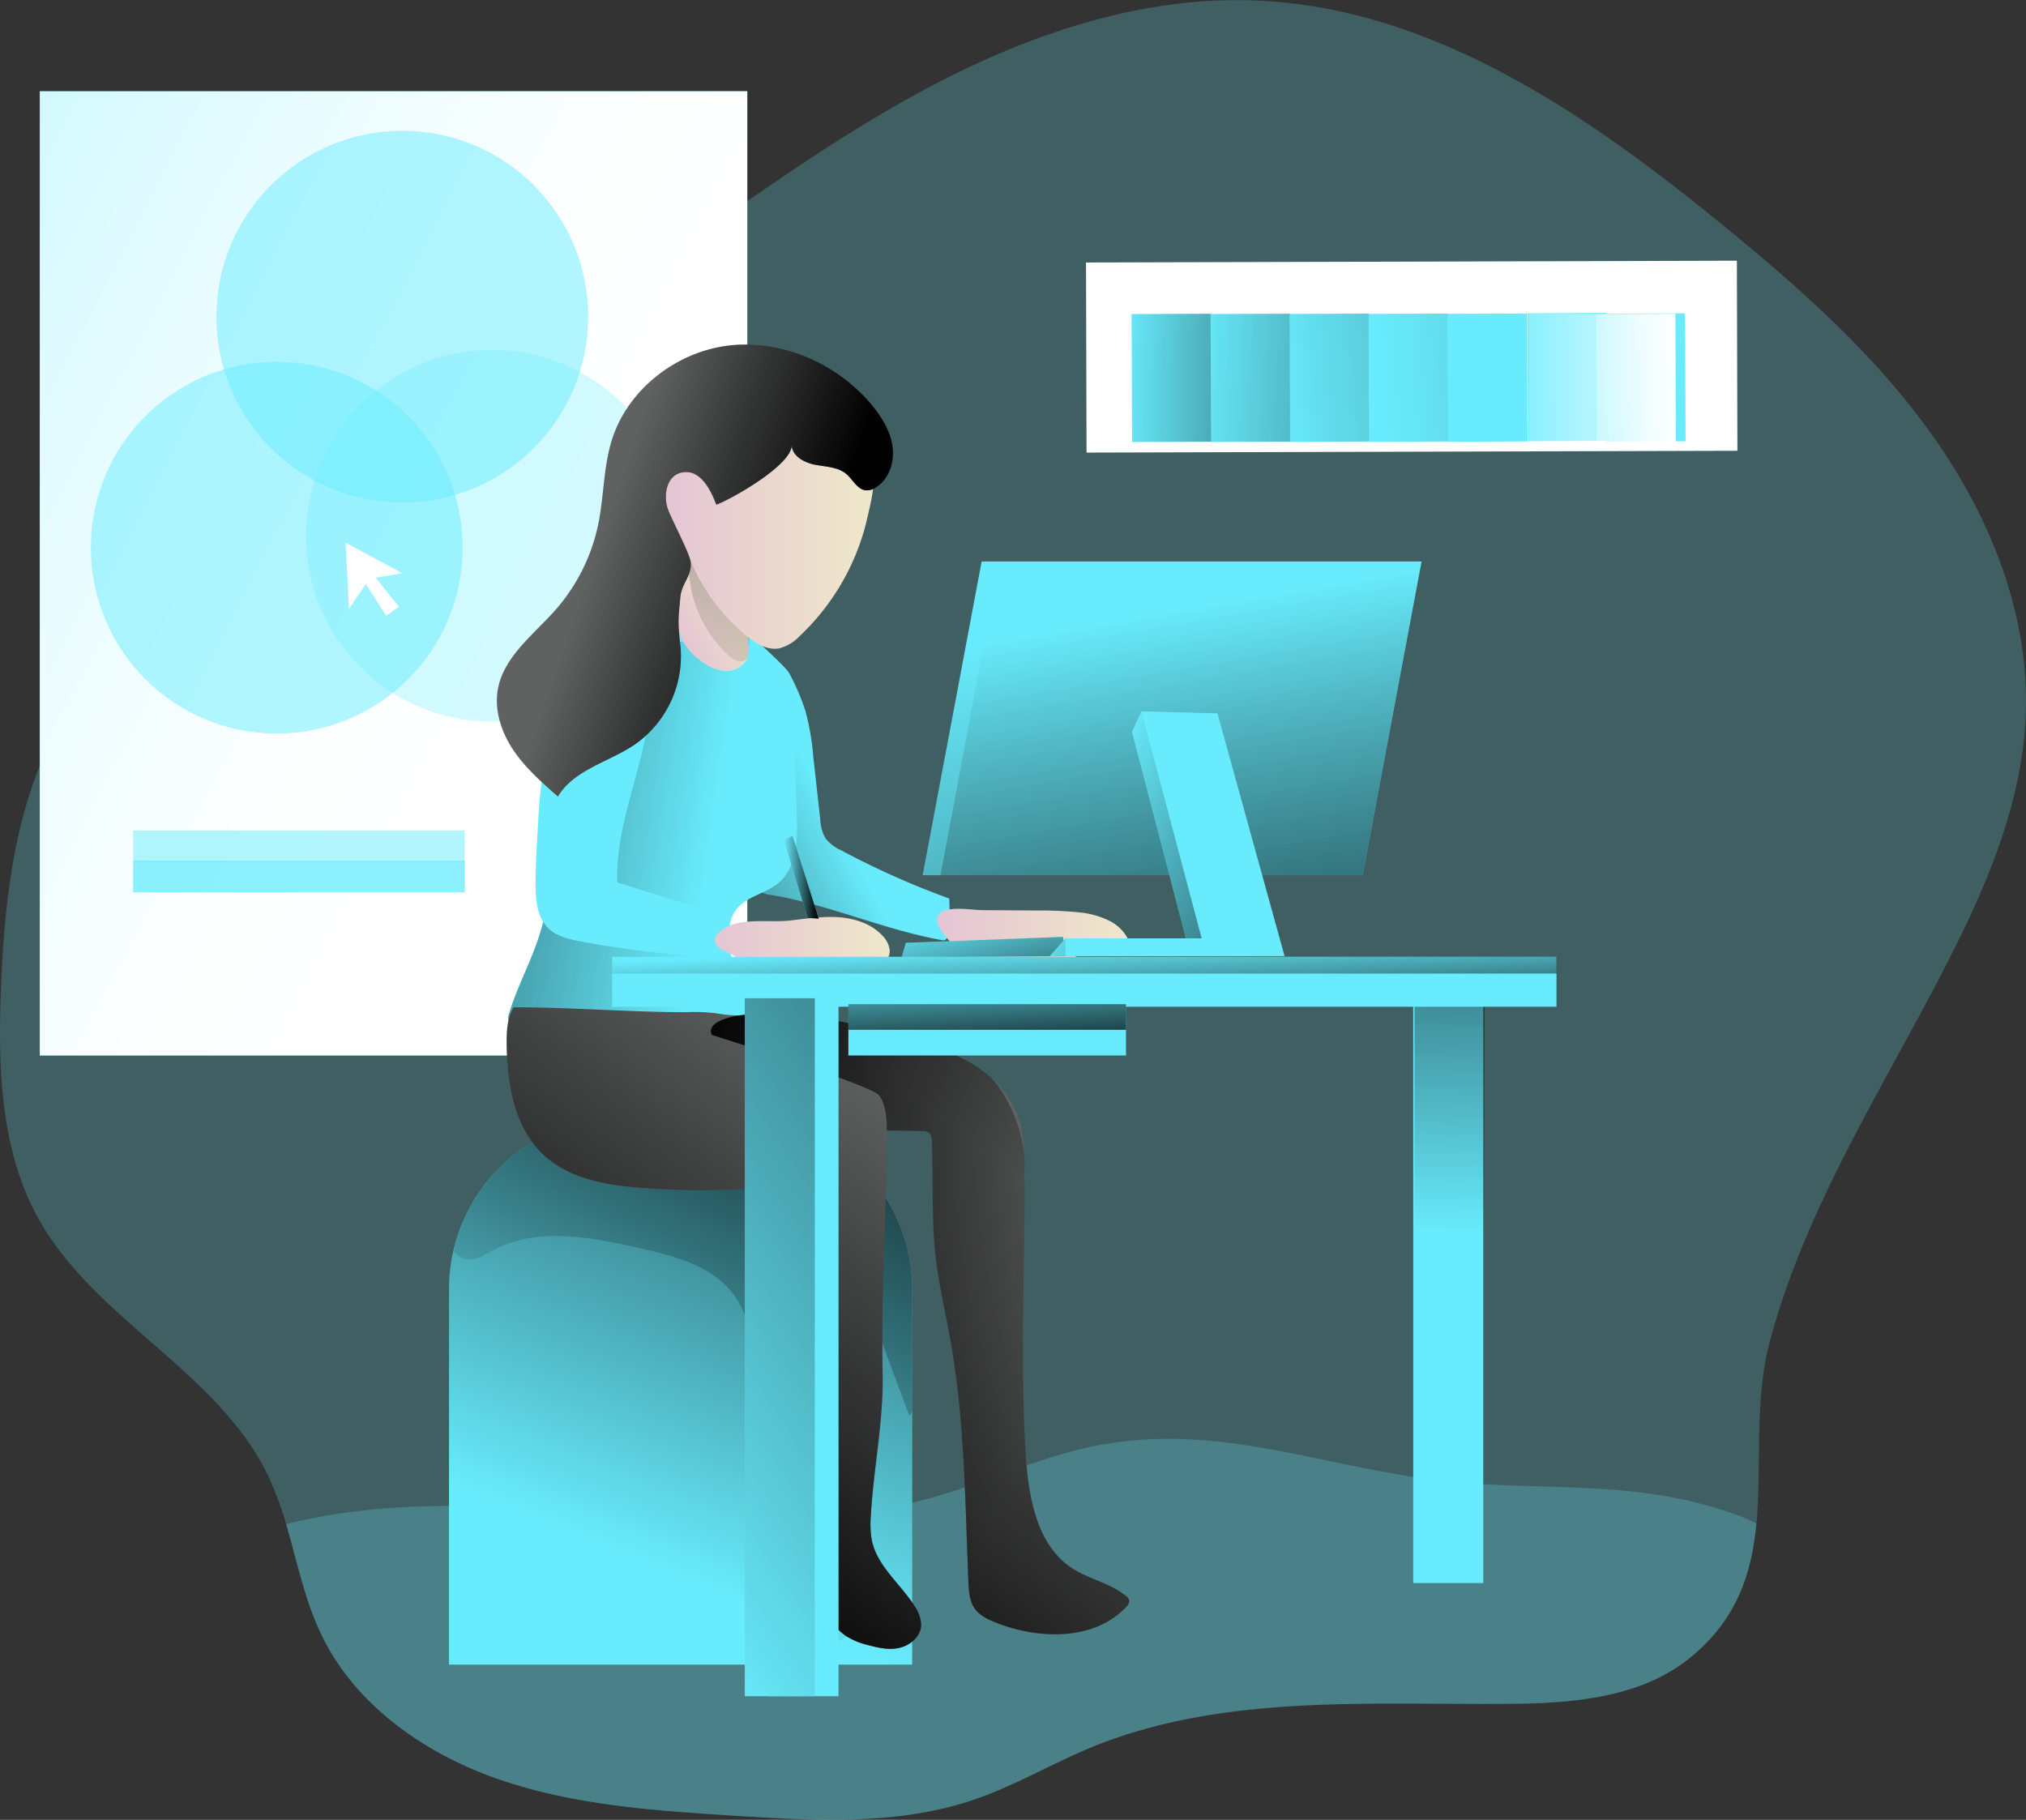 <svg id="Layer_1" data-name="Layer 1" xmlns="http://www.w3.org/2000/svg" xmlns:xlink="http://www.w3.org/1999/xlink" viewBox="0 0 548.4 492.64"><rect x="0" y="0" width="548.4" height="492.64" fill="#333333" stroke="none"/><defs><linearGradient id="linear-gradient" x1="392.53" y1="334.16" x2="394.32" y2="169.39" gradientUnits="userSpaceOnUse"><stop offset="0" stop-color="#010101" stop-opacity="0"/><stop offset="0.95" stop-color="#010101"/></linearGradient><linearGradient id="linear-gradient-2" x1="-211.48" y1="-8.75" x2="472.35" y2="343.85" gradientUnits="userSpaceOnUse"><stop offset="0" stop-color="#fff" stop-opacity="0"/><stop offset="0.07" stop-color="#fff" stop-opacity="0.22"/><stop offset="0.16" stop-color="#fff" stop-opacity="0.45"/><stop offset="0.25" stop-color="#fff" stop-opacity="0.65"/><stop offset="0.33" stop-color="#fff" stop-opacity="0.8"/><stop offset="0.4" stop-color="#fff" stop-opacity="0.91"/><stop offset="0.46" stop-color="#fff" stop-opacity="0.98"/><stop offset="0.51" stop-color="#fff"/></linearGradient><linearGradient id="linear-gradient-3" x1="179.76" y1="425.15" x2="265.95" y2="212.89" xlink:href="#linear-gradient"/><linearGradient id="linear-gradient-4" x1="163.16" y1="415.37" x2="393.96" y2="113.35" xlink:href="#linear-gradient"/><linearGradient id="linear-gradient-5" x1="231.88" y1="221.07" x2="142.66" y2="268.08" xlink:href="#linear-gradient"/><linearGradient id="linear-gradient-6" x1="199.57" y1="233.58" x2="40.36" y2="210.07" xlink:href="#linear-gradient"/><linearGradient id="linear-gradient-7" x1="244.1" y1="131.12" x2="263.72" y2="131.12" gradientTransform="translate(-86.94 171.4) rotate(-27.97)" gradientUnits="userSpaceOnUse"><stop offset="0" stop-color="#e4c5d5"/><stop offset="0.42" stop-color="#e9d3cf"/><stop offset="1" stop-color="#efe8ca"/></linearGradient><linearGradient id="linear-gradient-8" x1="187.73" y1="186" x2="281.75" y2="53.5" xlink:href="#linear-gradient"/><linearGradient id="linear-gradient-9" x1="200.34" y1="257.67" x2="247.66" y2="257.67" gradientTransform="matrix(1, 0, 0, 1, 0, 0)" xlink:href="#linear-gradient-7"/><linearGradient id="linear-gradient-10" x1="260.51" y1="257.01" x2="312.88" y2="257.01" gradientTransform="matrix(1, 0, 0, 1, 0, 0)" xlink:href="#linear-gradient-7"/><linearGradient id="linear-gradient-11" x1="263.04" y1="244.89" x2="274.44" y2="290.83" xlink:href="#linear-gradient"/><linearGradient id="linear-gradient-12" x1="312.32" y1="165.42" x2="360.05" y2="445.39" xlink:href="#linear-gradient"/><linearGradient id="linear-gradient-13" x1="314.77" y1="165.66" x2="362.11" y2="443.38" xlink:href="#linear-gradient"/><linearGradient id="linear-gradient-14" x1="292.9" y1="220.45" x2="390.19" y2="265.92" xlink:href="#linear-gradient"/><linearGradient id="linear-gradient-15" x1="265.11" y1="306.88" x2="170.02" y2="435.1" xlink:href="#linear-gradient"/><linearGradient id="linear-gradient-16" x1="292.54" y1="373.72" x2="167" y2="319.76" xlink:href="#linear-gradient"/><linearGradient id="linear-gradient-17" x1="293.31" y1="255.42" x2="294.51" y2="286.1" xlink:href="#linear-gradient"/><linearGradient id="linear-gradient-18" x1="266.37" y1="257.3" x2="267.97" y2="291.49" xlink:href="#linear-gradient"/><linearGradient id="linear-gradient-19" x1="185.98" y1="145.32" x2="243.33" y2="145.32" gradientTransform="matrix(1, 0, 0, 1, 0, 0)" xlink:href="#linear-gradient-7"/><linearGradient id="linear-gradient-20" x1="168.3" y1="150.15" x2="226.71" y2="170.09" xlink:href="#linear-gradient"/><linearGradient id="linear-gradient-21" x1="235.34" y1="153.05" x2="312.28" y2="94.91" gradientTransform="translate(222.96 -162.91) rotate(38.84)" xlink:href="#linear-gradient"/><linearGradient id="linear-gradient-22" x1="250.45" y1="140.58" x2="360.79" y2="59.93" gradientTransform="translate(222.96 -162.99) rotate(38.84)" xlink:href="#linear-gradient"/><linearGradient id="linear-gradient-23" x1="268.41" y1="129.1" x2="430.94" y2="-30.21" gradientTransform="translate(222.96 -163.08) rotate(38.84)" xlink:href="#linear-gradient"/><linearGradient id="linear-gradient-24" x1="289.62" y1="110.91" x2="532.55" y2="-112.23" gradientTransform="translate(222.96 -163.16) rotate(38.84)" gradientUnits="userSpaceOnUse"><stop offset="0" stop-color="#010101" stop-opacity="0"/><stop offset="0.36" stop-color="#010101" stop-opacity="0.36"/><stop offset="0.95" stop-color="#010101"/></linearGradient><linearGradient id="linear-gradient-25" x1="313.43" y1="91.43" x2="431.59" y2="-5.3" gradientTransform="translate(215.04 -164.51) rotate(38.6)" xlink:href="#linear-gradient-2"/><linearGradient id="linear-gradient-26" x1="316.79" y1="90.28" x2="392.99" y2="24.48" gradientTransform="translate(222.96 -163.41) rotate(38.84)" xlink:href="#linear-gradient-2"/><linearGradient id="linear-gradient-27" x1="155.28" y1="401.47" x2="434.16" y2="217.69" xlink:href="#linear-gradient"/><linearGradient id="linear-gradient-28" x1="212.19" y1="237.46" x2="221.62" y2="237.46" xlink:href="#linear-gradient"/></defs><title>Designer 3</title><path d="M555.18,195.07c-.75,22.8-9.63,44.51-19.88,64.85C518,294.3,496.1,327.28,486,364.78c-4.44,16.35-2.2,33.62-3.72,49.59-1.29,13.51-5.23,26.11-18.1,36.51-13.62,11-32.48,12.3-50,12.37-38,.23-77.45-2.58-112.52,12-10.39,4.37-20.18,10.14-30.85,13.82-20.72,7.17-43.34,5.84-65.23,4.47-21.33-1.36-43-2.8-63.19-9.67s-39.24-20-48.53-39.28c-4.56-9.45-6.61-19.88-9.57-30a87.27,87.27,0,0,0-5-13.32c-13.58-28-46.67-42-61.89-69.1C6.86,313.43,6.25,290.81,7.12,269.3c.91-22.66,3.38-45.81,13.25-66.23,10.21-21.13,27.7-37.87,46.22-52.33,33.74-26.37,71.76-46.56,107.43-70.16,27.06-17.92,52.83-37.84,81.33-53.36s60.34-26.68,92.71-25c47.13,2.35,88.65,30.89,125.15,60.76,20.84,17,41.22,35.06,56.78,57S556.13,168.2,555.18,195.07Z" transform="translate(-6.84 -2.01)" fill="#68ecfd" opacity="0.24" style="isolation:isolate"/><path d="M482.28,414.37c-1.29,13.51-5.23,26.11-18.1,36.51-13.62,11-32.48,12.3-50,12.37-38,.23-77.45-2.58-112.52,12-10.39,4.37-20.18,10.14-30.85,13.82-20.72,7.17-43.34,5.84-65.23,4.47-21.33-1.36-43-2.8-63.19-9.67s-39.24-20-48.53-39.28c-4.56-9.45-6.61-19.88-9.57-30,56.74-14.31,118.93,8.69,175.52-7.36,13.28-3.8,25.92-9.64,39.35-12.9,34.91-8.54,63.91,4.66,97.83,8.5,28.27,3.15,53.36-.84,81.33,9.79C479.63,413.16,481,413.73,482.28,414.37Z" transform="translate(-6.84 -2.01)" fill="#68ecfd" opacity="0.24" style="isolation:isolate"/><rect x="382.53" y="270.23" width="18.96" height="158.31" fill="#68ecfd"/><rect x="382.88" y="270.23" width="18.96" height="158.31" fill="url(#linear-gradient)"/><rect x="10.78" y="24.71" width="191.49" height="261" fill="#68ecfd"/><rect x="10.78" y="24.71" width="191.49" height="261" fill="url(#linear-gradient-2)"/><circle cx="133.15" cy="145.04" r="50.32" fill="#68ecfd" opacity="0.3" style="isolation:isolate"/><path d="M168.13,302.46h32.19A46.59,46.59,0,0,1,246.91,349V450.62a0,0,0,0,1,0,0H121.54a0,0,0,0,1,0,0V349A46.59,46.59,0,0,1,168.13,302.46Z" fill="#68ecfd"/><path d="M253.75,351.08V452.63H128.37V351.08a43.71,43.71,0,0,1,1.18-10.29A46.53,46.53,0,0,1,175,304.47h32.18A46.59,46.59,0,0,1,253.75,351.08Z" transform="translate(-6.84 -2.01)" fill="url(#linear-gradient-3)"/><path d="M253.75,351.08v33.16c-.26.34-.53.69-.79,1q-6.6-17.76-13.21-35.6c-6.6,12.38-8.08,26.91-7.13,40.88s4.13,27.7,6.41,41.51c.53,3.19,1,6.57-.26,9.56-2.59,6.15-11.54,7.37-17.12,3.72s-8.27-10.36-9.68-16.88c-4-18.71.19-38.14-1-57.23-.46-6.68-1.67-13.62-5.73-19-5.81-7.62-15.94-10.2-25.31-12.33-13.29-3-27.93-5.81-39.85.72-1.9,1-3.83,2.32-6,2.35a5.8,5.8,0,0,1-4.51-2.16A46.53,46.53,0,0,1,175,304.47h32.18A46.59,46.59,0,0,1,253.75,351.08Z" transform="translate(-6.84 -2.01)" fill="url(#linear-gradient-4)"/><path d="M177.82,172.05c-1.77,5.31-1.19,11.08-.58,16.65.11,1,.5,2.35,1.54,2.41a2.15,2.15,0,0,0,1.15-.39,16,16,0,0,0,3.95-3.37,6.68,6.68,0,0,1,2.15-2c2.07-.93,4.24.88,6.29,1.87a9.19,9.19,0,0,0,5.54.76c.49-.09,1.07-.3,1.18-.79a1.24,1.24,0,0,0-.11-.73c-1.06-2.78-3.76-4.56-5.51-7a16.37,16.37,0,0,1-2.71-8.11c-.23-2.24.76-6.24-1.18-7.86C185,159.69,178.94,168.69,177.82,172.05Z" transform="translate(-6.84 -2.01)" fill="none" stroke="#68ecfd" stroke-miterlimit="10" stroke-width="0.95"/><path d="M206.3,170.55c1.5,1.46,13.19,11.78,14.14,13.65a61.48,61.48,0,0,1,4.42,10.29,67.5,67.5,0,0,1,2.1,12.17l1.91,17.22a11.29,11.29,0,0,0,1.37,5,11,11,0,0,0,4.25,3.3,223.47,223.47,0,0,0,29.28,13.06,41.83,41.83,0,0,1-.59,10.3,1.28,1.28,0,0,1-.44.9,1.31,1.31,0,0,1-.92.07c-15.8-2.83-30.68-9.67-46.51-12.29a5.46,5.46,0,0,1-2.57-.86,5.33,5.33,0,0,1-1.44-2.28c-1.27-3.07-2.55-6.15-3.56-9.32-1.46-4.57-2.37-9.3-3.75-13.89-.82-2.75-1.82-5.47-2.37-8.29-.84-4.32-.62-8.76-.39-13.15a37.23,37.23,0,0,1,1.07-8.3C203.92,182.5,200.08,164.5,206.3,170.55Z" transform="translate(-6.84 -2.01)" fill="#68ecfd"/><path d="M215.91,185.51c1.5,1.46,3.58-3.18,4.53-1.31a61.48,61.48,0,0,1,4.42,10.29,67.5,67.5,0,0,1,2.1,12.17l1.91,17.22a11.29,11.29,0,0,0,1.37,5,11,11,0,0,0,4.25,3.3,223.47,223.47,0,0,0,29.28,13.06,41.83,41.83,0,0,1-.59,10.3,1.28,1.28,0,0,1-.44.9,1.31,1.31,0,0,1-.92.07c-15.8-2.83-30.68-9.67-46.51-12.29a5.46,5.46,0,0,1-2.57-.86,5.33,5.33,0,0,1-1.44-2.28c-1.27-3.07-2.55-6.15-3.56-9.32-1.46-4.57-2.37-9.3-3.75-13.89-.82-2.75-1.82-5.47-2.37-8.29-.84-4.32-.62-8.76-.39-13.15a37.23,37.23,0,0,1,1.07-8.3C203.92,182.5,209.7,179.46,215.91,185.51Z" transform="translate(-6.84 -2.01)" fill="url(#linear-gradient-5)"/><path d="M221.68,197.88l.86,24.91c.22,6.61,0,14.21-5.19,18.42-3.4,2.74-8.37,3.44-11.08,6.84-1.76,2.2-2.21,5.15-2.13,7.95.16,5.62,2.19,11,4.3,16.25a8.77,8.77,0,0,1,.95,4.28c-.32,2.78-3.09,4.57-5.66,5.78a63.07,63.07,0,0,1-38.93,4.53A64.92,64.92,0,0,1,146.12,280a3.36,3.36,0,0,1-1.56-1.36,3.3,3.3,0,0,1,.1-2.33c2.66-8.71,7.49-16.73,9.4-25.63,1.85-8.64.84-17.59,1.23-26.4a83.18,83.18,0,0,1,5.37-25.92c1.89-5,4.34-9.87,8.18-13.6,6.56-6.39,16.22-8.53,25.42-9.45a23.14,23.14,0,0,1,7.29.12c3.17.7,5.77,2.57,8.61,4,2.29,1.16,5.52,1.47,7.6,2.73C222.32,184.93,221.52,193.16,221.68,197.88Z" transform="translate(-6.84 -2.01)" fill="#68ecfd"/><path d="M221.68,197.88l.86,24.91c.22,6.61,0,14.21-5.19,18.42-3.4,2.74-8.37,3.44-11.08,6.84-1.76,2.2-2.21,5.15-2.13,7.95.16,5.62,2.19,11,4.3,16.25a8.77,8.77,0,0,1,.95,4.28c-.32,2.78-3.09,4.57-5.66,5.78a63.07,63.07,0,0,1-38.93,4.53A64.92,64.92,0,0,1,146.12,280a3.36,3.36,0,0,1-1.56-1.36,3.3,3.3,0,0,1,.1-2.33c2.66-8.71,7.49-16.73,9.4-25.63,1.85-8.64.84-17.59,1.23-26.4a83.18,83.18,0,0,1,5.37-25.92c1.89-5,4.34-9.87,8.18-13.6,6.56-6.39,16.22-8.53,25.42-9.45a23.14,23.14,0,0,1,7.29.12c3.17.7,5.77,2.57,8.61,4,2.29,1.16,5.52,1.47,7.6,2.73C222.32,184.93,221.52,193.16,221.68,197.88Z" transform="translate(-6.84 -2.01)" fill="url(#linear-gradient-6)"/><path d="M192,152.87a78.07,78.07,0,0,0-1.77,12.07c-.26,3.78-.2,7.78,1.68,11.07a16,16,0,0,0,4.19,4.56,13.09,13.09,0,0,0,6.49,3.05,6.34,6.34,0,0,0,6.24-2.83c1.05-1.91.73-4.24.37-6.38l-1.06-6.49A19.84,19.84,0,0,0,206,160.8c-2.37-3.94-7.07-5.73-11.46-7.08" transform="translate(-6.84 -2.01)" fill="url(#linear-gradient-7)"/><path d="M204.05,179.44a6.27,6.27,0,0,0,2.38,1.51,2.41,2.41,0,0,0,2.58-.7,3.67,3.67,0,0,0,.51-2c.11-2.31.2-4.62.25-6.94a19.63,19.63,0,0,0-.42-5.52c-.75-2.85-2.66-5.24-4.62-7.44s-5.54-6.33-8.91-6.2c-3.7.14-2.51,5.55-2.14,7.92A33.13,33.13,0,0,0,204.05,179.44Z" transform="translate(-6.84 -2.01)" fill="url(#linear-gradient-8)"/><path d="M161.94,183.58c-1.77,3.7-2.7,7.74-3.84,11.69-1.24,4.27-2.73,8.46-3.69,12.8a107.08,107.08,0,0,0-1.88,16.29c-.36,5.65-.72,11.3-.72,17,0,4.23.38,8.89,3.39,11.87,2.33,2.3,5.74,3.06,9,3.66A265.65,265.65,0,0,0,199.41,261a3.28,3.28,0,0,0,2.43-.53,3.12,3.12,0,0,0,.79-1.83,35.59,35.59,0,0,0,.52-8.62l-29.25-9.13c-.46-15.39,6.63-30,8.71-45.2a85.27,85.27,0,0,1,1.42-9.44c.79-3.11,2.14-6.06,2.9-9.17.6-2.51,1.35-7.78-1.83-8.93-2.44-.88-6.59,1-8.8,1.89A28.32,28.32,0,0,0,161.94,183.58Z" transform="translate(-6.84 -2.01)" fill="#68ecfd"/><path d="M220.44,251.22c4.41-.47,8.83-1.21,13.26-.92s9,1.74,12,5a6.81,6.81,0,0,1,1.91,3.56,3.61,3.61,0,0,1-1.49,3.58c-1.38.83-3.13.35-4.74.34-3.78,0-7.45,2.66-11.08,1.65-2.26-.64-4.09-2.63-6.43-2.71-2.79-.1-4.91,2.54-7.62,3.22-2.21.56-4.54-.25-6.5-1.41-1.47-.87-2.8-1.95-4.25-2.85-1.25-.79-3.08-1.26-4.17-2.24-1.75-1.56-1-3.14.69-4.5C206.65,250.2,214.9,251.82,220.44,251.22Z" transform="translate(-6.84 -2.01)" fill="url(#linear-gradient-9)"/><path d="M287.53,248.49a104.75,104.75,0,0,1,11.07.47,23.52,23.52,0,0,1,8.57,2.34,11.32,11.32,0,0,1,5.71,6.56c-4.31,2.37-10.28-.18-14.3,2.65a31.5,31.5,0,0,0-2.37,2.12c-3.27,2.84-7.93,3.38-12.26,3.37a26.41,26.41,0,0,1-10.42-1.68c-3.07-1.32-16.85-11.87-12-15.26,2.62-1.83,8.34-.69,11.29-.67Z" transform="translate(-6.84 -2.01)" fill="url(#linear-gradient-10)"/><polygon points="244.06 259.18 245.18 255.22 287.74 253.62 288.4 258.83 244.06 259.18" fill="#68ecfd"/><polygon points="244.06 259.18 245.18 255.22 287.74 253.62 288.4 258.83 244.06 259.18" fill="url(#linear-gradient-11)"/><polygon points="368.85 236.92 249.76 236.92 265.71 152 384.8 152 368.85 236.92" fill="#68ecfd"/><polygon points="384.78 151.99 368.84 236.92 249.76 236.92 265.69 151.99 384.78 151.99" fill="url(#linear-gradient-12)"/><polygon points="384.78 151.99 368.84 236.92 254.58 236.92 270.51 151.99 384.78 151.99" fill="url(#linear-gradient-13)"/><polygon points="306.39 198.1 320.99 254.02 288.4 254.02 284.13 258.83 343.43 258.83 325.27 193.11 308.97 192.58 306.39 198.1" fill="#68ecfd"/><polygon points="306.39 198.1 320.99 254.02 288.4 254.02 284.13 258.83 343.43 258.83 325.27 193.11 308.97 192.58 306.39 198.1" fill="url(#linear-gradient-14)"/><polygon points="308.97 192.58 325.27 254.02 288.4 254.02 288.4 258.83 347.71 258.83 329.54 193.11 308.97 192.58" fill="#68ecfd"/><path d="M312.5,435.32a2.51,2.51,0,0,1-.87,1.75c-8.69,9.18-23.72,8.8-35.45,4.1-2.05-.84-4.17-1.86-5.46-3.65-1.44-2-1.63-4.66-1.75-7.17-.91-21.93-1-44-4.89-65.65-1.29-7.29-3-14.5-3.91-21.86-1.25-10.55-.68-21.25-1.1-31.88a3.14,3.14,0,0,0-.69-2.2,2.87,2.87,0,0,0-2.08-.57c-3.15-.07-6.26-.11-9.41-.15-.08,22.32-1.56,43.57-1.14,65.88.26,12.83-2.47,25.54-3.19,38.37a26.43,26.43,0,0,0,.27,6.71c1.48,7.06,7.85,11.84,11.68,17.95a9.14,9.14,0,0,1,1.67,5.17c-.19,2.92-2.84,5.19-5.69,5.92s-5.84.07-8.65-.69a20.31,20.31,0,0,1-6-2.46,21.11,21.11,0,0,1-3.94-3.69c-2.28-2.58-4.48-5.27-6.57-8a11.55,11.55,0,0,1-2-3.45c-1.06-3.42,1-6.91,2.46-10.17a35,35,0,0,0,2-22.77,67,67,0,0,1-2.58-17q-.18-28.69-.88-57.38A212,212,0,0,1,181,323.6c-9.72-.68-20.12-2.39-27.18-9.11-7.62-7.21-9.6-18.55-9.82-29-.08-3.72,0-7.59,1.86-10.78,14.07-.11,33.16,1.41,47.24,1.29a44.09,44.09,0,0,1,9.68.65,35.13,35.13,0,0,0,4.25.23c7.13.26,21.78.68,36.39,3.56a.34.34,0,0,0,.19,0c9.34,1.86,18.64,4.71,25.92,9.26.68.42,1.37.84,2,1.29a46,46,0,0,1,3.65,2.85l.11.11a25.3,25.3,0,0,1,8.46,16.28c.12,1.14.23,2.47.31,3.95s.11,3.19.11,5c0,.64,0,1.33,0,2.05.19,19-1.33,51,.42,75.9.79,11,3.22,23.49,12.56,29.48,4.51,2.92,10.13,3.91,14.3,7.33A2.21,2.21,0,0,1,312.5,435.32Z" transform="translate(-6.84 -2.01)" fill="#606161"/><path d="M312.5,435.32a2.51,2.51,0,0,1-.87,1.75c-8.69,9.18-23.72,8.8-35.45,4.1-2.05-.84-4.17-1.86-5.46-3.65-1.44-2-1.63-4.66-1.75-7.17-.91-21.93-1-44-4.89-65.65-1.29-7.29-3-14.5-3.91-21.86-1.25-10.55-.68-21.25-1.1-31.88a3.14,3.14,0,0,0-.69-2.2,2.87,2.87,0,0,0-2.08-.57c-3.15-.07-6.26-.11-9.41-.15-.08,22.32-1.56,43.57-1.14,65.88.26,12.83-2.47,25.54-3.19,38.37a26.43,26.43,0,0,0,.27,6.71c1.48,7.06,7.85,11.84,11.68,17.95a9.14,9.14,0,0,1,1.67,5.17c-.19,2.92-2.84,5.19-5.69,5.92s-5.84.07-8.65-.69a20.31,20.31,0,0,1-6-2.46,21.11,21.11,0,0,1-3.94-3.69c-2.28-2.58-4.48-5.27-6.57-8a11.55,11.55,0,0,1-2-3.45c-1.06-3.42,1-6.91,2.46-10.17a35,35,0,0,0,2-22.77,67,67,0,0,1-2.58-17q-.18-28.69-.88-57.38A212,212,0,0,1,181,323.6c-9.72-.68-20.12-2.39-27.18-9.11-7.62-7.21-9.6-18.55-9.82-29-.08-3.72,0-7.59,1.86-10.78,14.07-.11,33.16,1.41,47.24,1.29a44.09,44.09,0,0,1,9.68.65,35.13,35.13,0,0,0,4.25.23c7.13.26,21.78.68,36.39,3.56a.34.34,0,0,0,.19,0c9.34,1.86,18.64,4.71,25.92,9.26.68.42,1.37.84,2,1.29a46,46,0,0,1,3.65,2.85l.11.11a25.3,25.3,0,0,1,8.46,16.28c.12,1.14.23,2.47.31,3.95s.11,3.19.11,5c0,.64,0,1.33,0,2.05.19,19-1.33,51,.42,75.9.79,11,3.22,23.49,12.56,29.48,4.51,2.92,10.13,3.91,14.3,7.33A2.21,2.21,0,0,1,312.5,435.32Z" transform="translate(-6.84 -2.01)" fill="url(#linear-gradient-15)"/><path d="M312.5,435.32a2.51,2.51,0,0,1-.87,1.75c-8.69,9.18-23.72,8.8-35.45,4.1-2.05-.84-4.17-1.86-5.46-3.65-1.44-2-1.63-4.66-1.75-7.17-.91-21.93-1-44-4.89-65.65-1.29-7.29-3-14.5-3.91-21.86-1.25-10.55-.68-21.25-1.1-31.88a3.14,3.14,0,0,0-.69-2.2,2.87,2.87,0,0,0-2.08-.57c-3.15-.07-6.26-.11-9.41-.15,0,0,.26-6.6-2.13-9.52S199.6,282.2,199.6,282.2s-2.73-3.61,7.44-5.35c.72-.08,1.52-.19,2.35-.31,6.3-.75,20.27.69,34,3.87a.34.34,0,0,0,.19,0c9.68,2.28,19.2,5.43,25.92,9.26.68.42,1.37.84,2,1.29a24.09,24.09,0,0,1,3.65,2.85l.11.11a15.58,15.58,0,0,1,1.78,2.13,40.09,40.09,0,0,1,7,18.1,29.58,29.58,0,0,1,.11,5,10.17,10.17,0,0,1-.15,1.48l.19.57c.19,19-1.33,51,.42,75.9.79,11,3.22,23.49,12.56,29.48,4.51,2.92,10.13,3.91,14.3,7.33A2.21,2.21,0,0,1,312.5,435.32Z" transform="translate(-6.84 -2.01)" fill="url(#linear-gradient-16)"/><rect x="165.71" y="259" width="255.6" height="13.53" fill="#68ecfd"/><rect x="208.01" y="270.23" width="18.96" height="188.94" fill="#68ecfd"/><rect x="165.71" y="259" width="255.66" height="4.55" fill="url(#linear-gradient-17)"/><rect x="229.64" y="271.83" width="75.15" height="13.89" fill="#68ecfd"/><rect x="229.64" y="271.83" width="75.15" height="6.95" fill="url(#linear-gradient-18)"/><path d="M223.32,174.17a11.74,11.74,0,0,1-5.49,3.34c-3.34.65-6.58-1.38-9.19-3.57a53.33,53.33,0,0,1-14.79-19.87,64,64,0,0,0-3.06-6.81c-1.44-2.48-3.43-4.68-4.36-7.39s-.47-9.2,2.1-10.46a18,18,0,0,1,2.5-.76c3.1-1,5.39-.74,7.45-3.27,4.59-5.64,10.11-11.45,17.34-12.28,4.8-.55,9.54,1.24,13.93,3.25s10.49,5.24,12.61,9.83.34,11.16-.68,15.71A63.23,63.23,0,0,1,223.32,174.17Z" transform="translate(-6.84 -2.01)" fill="url(#linear-gradient-19)"/><path d="M221.13,122.48c.11,3,3.41,4.78,6.35,5.34s6.22.59,8.49,2.54c1.76,1.51,2.89,4.11,5.19,4.38a4.48,4.48,0,0,0,3-.91c3.44-2.31,4.85-6.88,4.27-11s-2.83-7.78-5.45-11C233.79,100.65,219,94,204.6,95.5s-27.8,11.77-32.14,25.6c-2.3,7.35-2.13,15.23-3.68,22.78a50.7,50.7,0,0,1-11.37,23c-6,6.85-14.17,12.76-15.81,21.7-1,5.72.94,11.67,4.2,16.5s7.68,8.72,12.06,12.56c4.36-7.32,13.87-9.33,20.89-14.14A29.21,29.21,0,0,0,191,176.63c-.73-6.39-.57-6.63,0-13,.37-3.8,3.21-5.75,2.78-9.54-.28-2.43-5.65-12.39-6.31-14.75-1.1-3.92.05-9.55,5.16-9.53,4.28,0,6.88,5.48,8.09,8.82C204.88,137.14,221.33,127.77,221.13,122.48Z" transform="translate(-6.84 -2.01)" fill="#606161"/><path d="M221.13,122.48c.11,3,3.41,4.78,6.35,5.34s6.22.59,8.49,2.54c1.76,1.51,2.89,4.11,5.19,4.38a4.48,4.48,0,0,0,3-.91c3.44-2.31,4.85-6.88,4.27-11s-2.83-7.78-5.45-11C233.79,100.65,219,94,204.6,95.5s-27.8,11.77-32.14,25.6c-2.3,7.35-2.13,15.23-3.68,22.78a50.7,50.7,0,0,1-11.37,23c-6,6.85-14.17,12.76-15.81,21.7-1,5.72.94,11.67,4.2,16.5s7.68,8.72,12.06,12.56c4.36-7.32,13.87-9.33,20.89-14.14A29.21,29.21,0,0,0,191,176.63c-.73-6.39-.57-6.63,0-13,.37-3.8,3.21-5.75,2.78-9.54-.28-2.43-5.65-12.39-6.31-14.75-1.1-3.92.05-9.55,5.16-9.53,4.28,0,6.88,5.48,8.09,8.82C204.88,137.14,221.33,127.77,221.13,122.48Z" transform="translate(-6.84 -2.01)" fill="url(#linear-gradient-20)"/><rect x="300.88" y="72.81" width="176.18" height="51.46" transform="translate(-7.12 -0.91) rotate(-0.16)" fill="#fff"/><rect x="313.21" y="86.99" width="21.52" height="34.63" transform="translate(-7.26 -0.71) rotate(-0.23)" fill="#68ecfd"/><rect x="313.21" y="86.99" width="21.52" height="34.63" transform="translate(-7.26 -0.71) rotate(-0.23)" fill="url(#linear-gradient-21)"/><rect x="334.59" y="86.97" width="21.52" height="34.63" transform="translate(-7.26 -0.62) rotate(-0.23)" fill="#68ecfd"/><rect x="334.59" y="86.97" width="21.52" height="34.63" transform="translate(-7.26 -0.62) rotate(-0.23)" fill="url(#linear-gradient-22)"/><rect x="355.98" y="86.95" width="21.52" height="34.63" transform="translate(-7.26 -0.54) rotate(-0.23)" fill="#68ecfd"/><rect x="355.98" y="86.95" width="21.52" height="34.63" transform="translate(-7.26 -0.54) rotate(-0.23)" fill="url(#linear-gradient-23)"/><rect x="377.36" y="86.93" width="21.52" height="34.63" transform="translate(-7.26 -0.45) rotate(-0.23)" fill="#68ecfd"/><rect x="377.36" y="86.93" width="21.52" height="34.63" transform="translate(-7.26 -0.45) rotate(-0.23)" fill="url(#linear-gradient-24)"/><rect x="398.74" y="86.91" width="21.52" height="34.63" transform="translate(-7.26 -0.36) rotate(-0.23)" fill="#68ecfd"/><rect x="420.38" y="86.77" width="21.52" height="34.63" transform="translate(-7.26 -0.28) rotate(-0.23)" fill="#68ecfd"/><rect x="441.51" y="86.87" width="21.52" height="34.63" transform="translate(-7.26 -0.19) rotate(-0.23)" fill="#68ecfd"/><polygon points="432.11 119.65 413.88 119.5 413.74 84.86 431.97 85.02 432.11 119.65" fill="url(#linear-gradient-25)"/><rect x="438.89" y="86.99" width="21.52" height="34.63" transform="translate(-7.26 -0.2) rotate(-0.23)" fill="url(#linear-gradient-26)"/><rect x="201.6" y="270.23" width="18.96" height="188.94" fill="#68ecfd"/><rect x="201.6" y="270.23" width="18.96" height="188.94" fill="url(#linear-gradient-27)"/><polygon points="218.6 248.5 212.19 227.48 214.5 226.24 221.62 248.68 218.6 248.5" fill="#68ecfd"/><polygon points="218.6 248.5 212.19 227.48 214.5 226.24 221.62 248.68 218.6 248.5" fill="url(#linear-gradient-28)"/><circle cx="108.9" cy="85.73" r="50.32" fill="#68ecfd" opacity="0.51" style="isolation:isolate"/><circle cx="74.91" cy="148.25" r="50.32" fill="#68ecfd" opacity="0.51" style="isolation:isolate"/><polygon points="93.54 146.9 94.47 164.8 99.02 158.12 104.53 166.67 108.01 164.26 101.69 156.38 108.9 155.18 93.54 146.9" fill="#fff"/><rect x="36.06" y="224.81" width="89.75" height="8.55" fill="#68ecfd" opacity="0.51" style="isolation:isolate"/><rect x="36.06" y="233" width="89.75" height="8.55" fill="#68ecfd" opacity="0.51" style="isolation:isolate"/><rect x="36.06" y="233" width="89.75" height="8.55" fill="#68ecfd" opacity="0.51" style="isolation:isolate"/></svg>